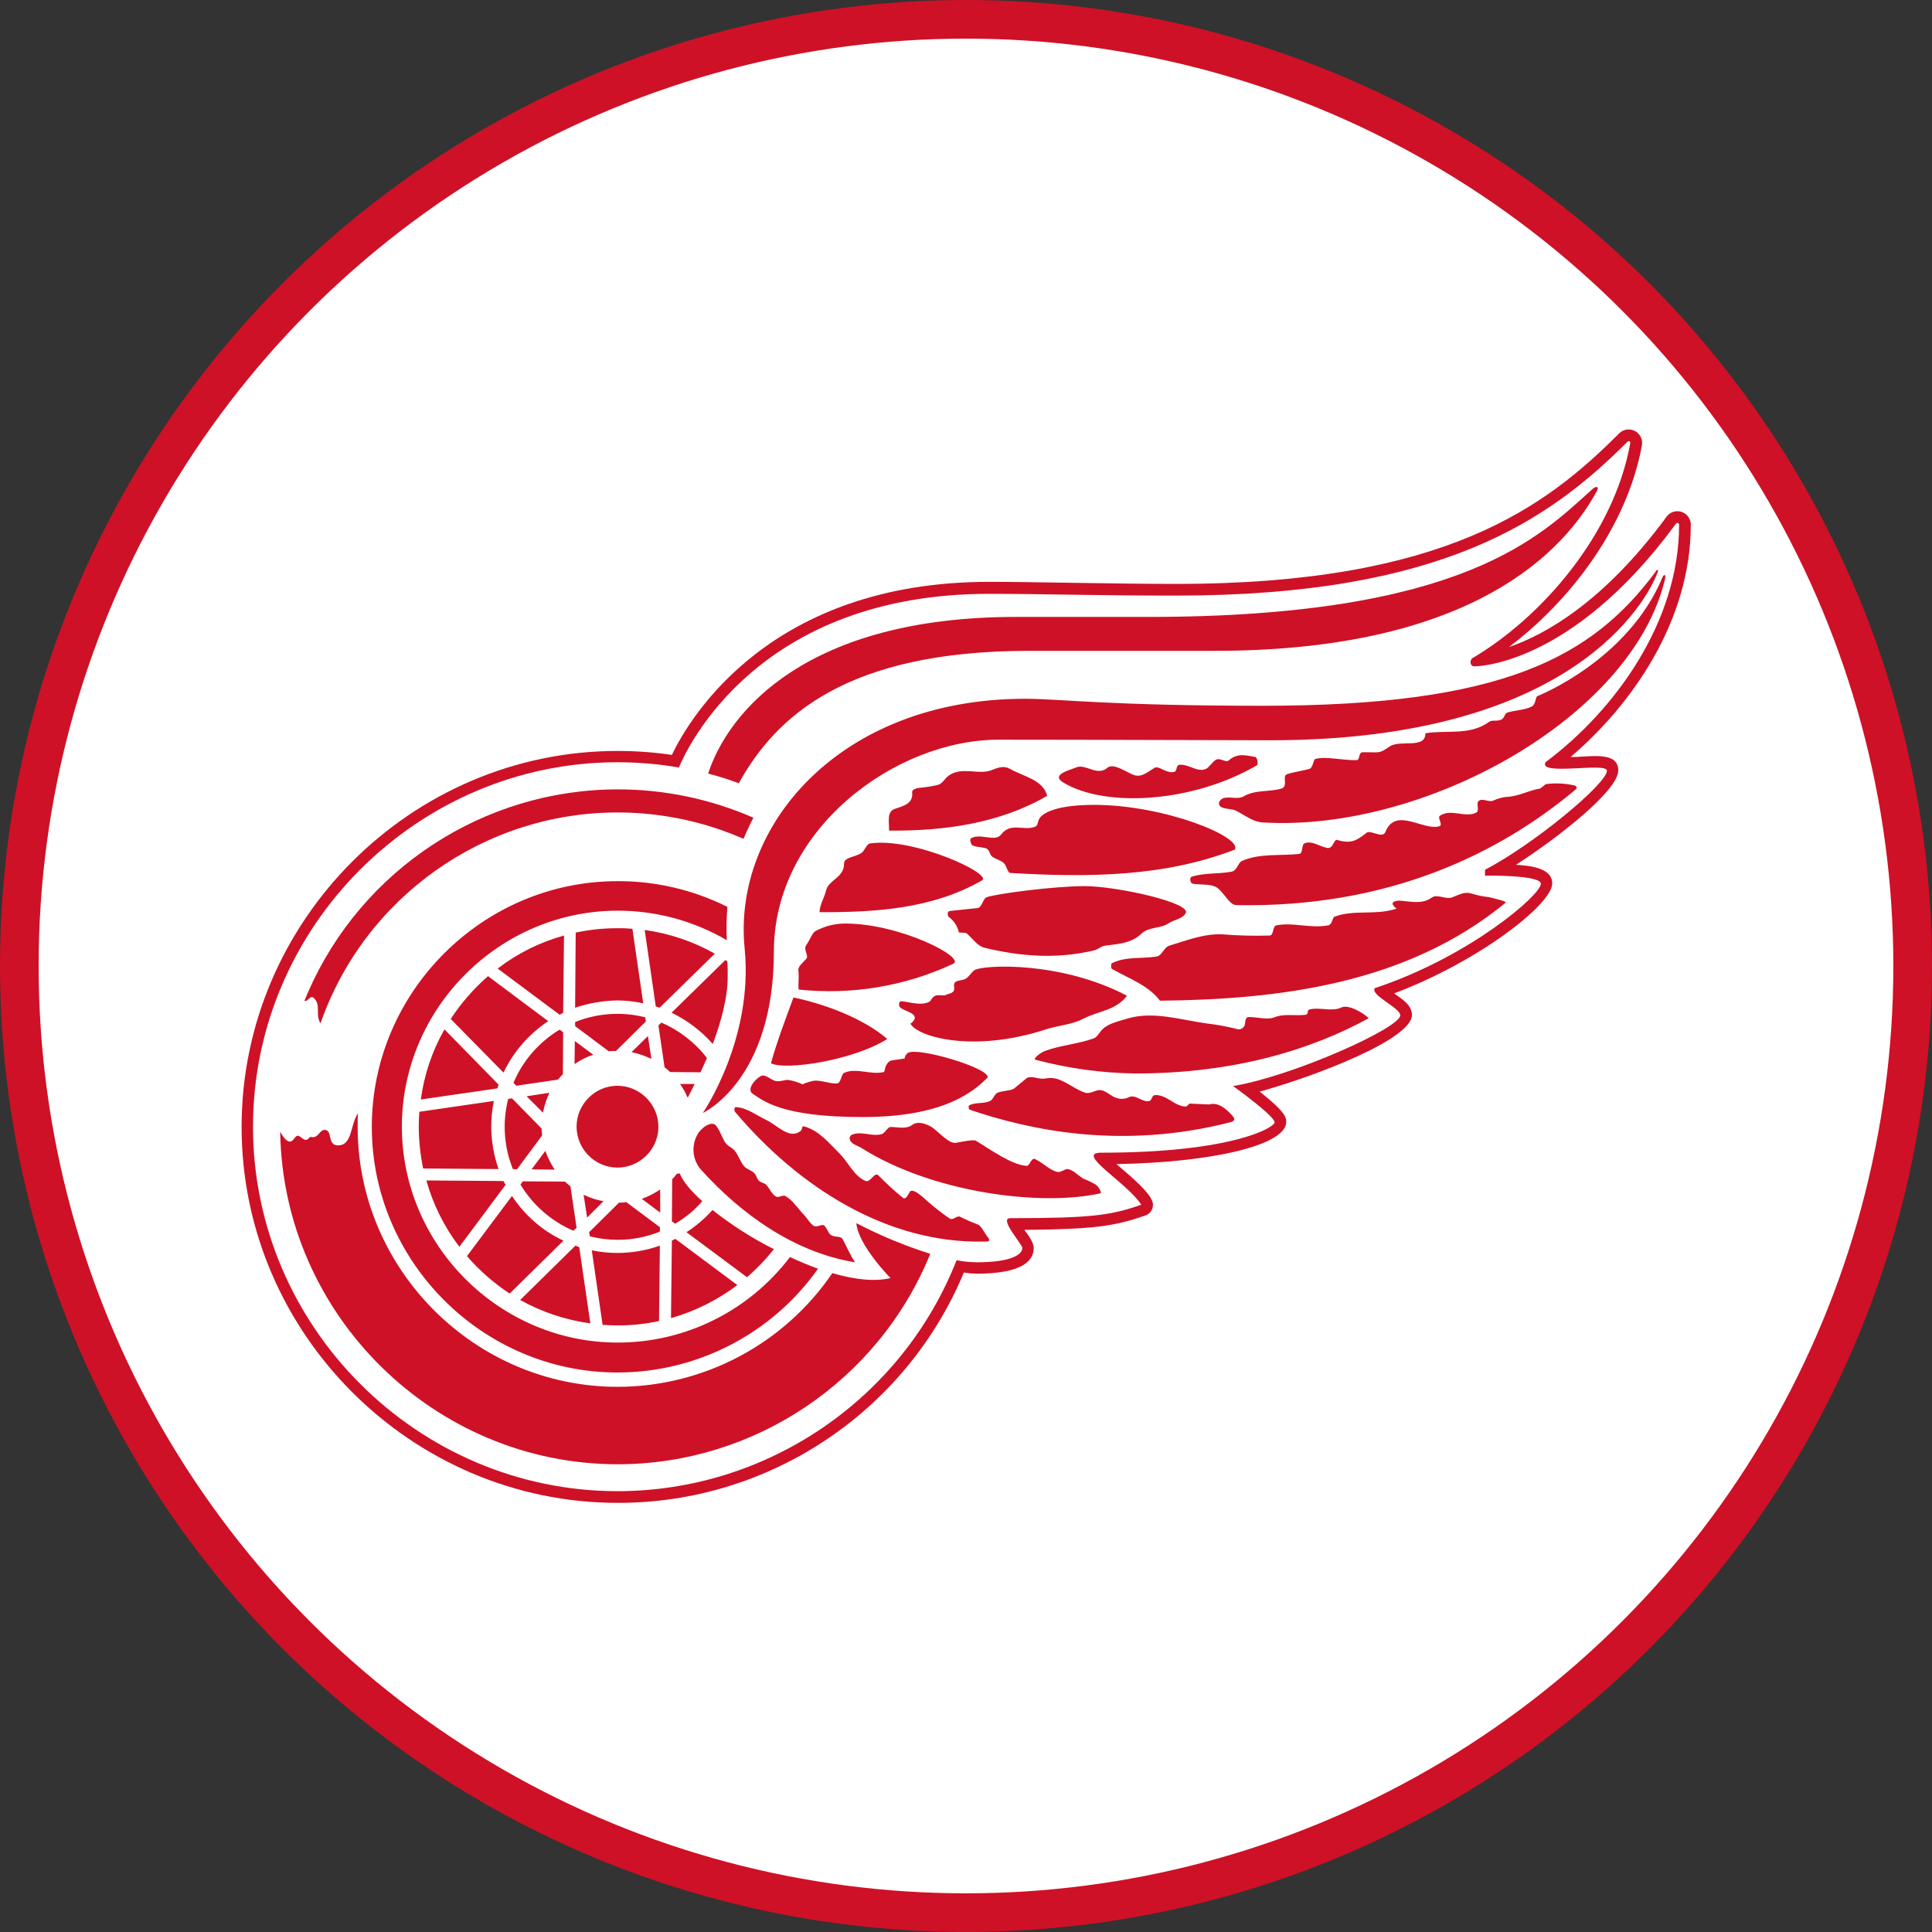 <?xml version="1.0" encoding="UTF-8" standalone="no"?>
<svg
   xmlns:dc="http://purl.org/dc/elements/1.1/"
   xmlns:cc="http://creativecommons.org/ns#"
   xmlns:rdf="http://www.w3.org/1999/02/22-rdf-syntax-ns#"
   xmlns:svg="http://www.w3.org/2000/svg"
   xmlns="http://www.w3.org/2000/svg"
   xmlns:sodipodi="http://sodipodi.sourceforge.net/DTD/sodipodi-0.dtd"
   xmlns:inkscape="http://www.inkscape.org/namespaces/inkscape"
   inkscape:export-ydpi="191.99995"
   inkscape:export-xdpi="191.99995"
   inkscape:export-filename="E:\MyFiles\Projects\NHL_Playoffs\NewLogos\RedWingsCircle.png"
   width="200"
   height="200"
   viewBox="0 0 52.917 52.917"
   version="1.1"
   id="svg8"
   inkscape:version="1.0 (4035a4fb49, 2020-05-01)"
   sodipodi:docname="RedWingsCircle.svg">
  <rect x="0" y="0" width="52.917" height="52.917" fill="#333333" stroke="none"/>
  <defs
     id="defs2" />
  <sodipodi:namedview
     id="base"
     pagecolor="#ffffff"
     bordercolor="#666666"
     borderopacity="1.0"
     inkscape:pageopacity="0.0"
     inkscape:pageshadow="2"
     inkscape:zoom="2.8"
     inkscape:cx="52.216013"
     inkscape:cy="69.643295"
     inkscape:document-units="mm"
     inkscape:current-layer="layer1"
     inkscape:document-rotation="0"
     showgrid="false"
     units="px"
     inkscape:window-width="1600"
     inkscape:window-height="1137"
     inkscape:window-x="1912"
     inkscape:window-y="-8"
     inkscape:window-maximized="1" />
  <g
     inkscape:label="Layer 1"
     inkscape:groupmode="layer"
     id="layer1">
    <ellipse
       style="fill:#ffffff;stroke:#ce1126;stroke-width:1.058;stroke-miterlimit:4;stroke-dasharray:none;stroke-opacity:1;fill-opacity:1"
       id="path833"
       cx="26.458"
       cy="26.458"
       rx="25.929"
       ry="25.929" />
    <g
       transform="matrix(0.147,0,0,0.147,-14.696,-2.937)"
       id="g862"
       style="clip-rule:evenodd;fill-rule:evenodd">
      <path
         d="m 392.626,161.015 c 11.383,-9.694 22.383,-25.324 22.383,-43.242 l 10e-4,-0.043 c 0,-1.37 -1.127,-2.498 -2.498,-2.498 -0.769,0 -1.496,0.355 -1.969,0.962 -11.709,15.957 -22.71,22.057 -29.409,24.343 11.11,-8.387 21.947,-22.11 24.779,-37.632 0.021,-0.13 0.031,-0.262 0.031,-0.395 0,-1.377 -1.133,-2.511 -2.511,-2.511 -0.662,0 -1.297,0.262 -1.768,0.728 -13.561,13.561 -32.241,28.047 -82.454,28.047 -12.09,0 -25.978,-0.382 -34.964,-0.382 -40.737,0 -55.714,25.216 -59.091,32.241 -3.35,-0.489 -6.731,-0.734 -10.117,-0.734 -38.428,0 -70.05,31.622 -70.05,70.05 0,38.424 31.614,70.043 70.037,70.05 28.158,0.075 53.715,-16.92 64.536,-42.915 0.757,0.124 1.521,0.197 2.287,0.218 8.877,0 10.729,-2.559 10.729,-4.793 0,-1.143 -1.143,-2.559 -1.742,-3.376 13.016,-0.109 16.883,-0.708 22.492,-2.669 0.888,-0.259 1.494,-1.09 1.47,-2.016 0,-1.905 -3.975,-5.119 -6.808,-7.57 18.19,-0.326 31.642,-3.594 31.642,-7.842 0,-0.817 -0.109,-1.852 -4.956,-5.663 10.293,-2.833 28.374,-9.749 28.374,-14.269 0,-1.743 -1.524,-2.778 -3.322,-4.031 16.012,-6.045 29.464,-16.665 29.464,-20.477 0,-3.05 -4.521,-3.322 -6.754,-3.485 7.952,-5.12 19.062,-13.833 19.062,-17.591 0,-3.867 -6.1,-2.342 -8.877,-2.505 z"
         fill="#ce1126"
         id="path845" />
      <path
         d="m 387.942,161.996 c 12.798,-9.53 24.888,-26.032 24.888,-44.222 l 0.002,-0.035 c 0,-0.178 -0.146,-0.325 -0.324,-0.325 -0.082,0 -0.162,0.031 -0.222,0.087 -19.715,26.904 -37.633,26.632 -37.633,26.632 -0.762,0 -0.925,-1.089 -0.326,-1.525 12.744,-7.515 26.359,-22.927 29.409,-40.083 0.055,-0.218 -0.273,-0.49 -0.49,-0.273 -14.486,14.487 -34.365,28.701 -84.033,28.701 -15.848,0 -24.181,-0.326 -34.964,-0.326 -42.97,0 -56.204,28.592 -57.783,32.35 -3.782,-0.647 -7.611,-0.972 -11.447,-0.972 -37.254,0 -67.908,30.655 -67.908,67.908 0,37.254 30.655,67.909 67.908,67.909 27.84,0 52.983,-17.121 63.185,-43.025 1.204,0.226 2.424,0.354 3.649,0.381 6.917,0 8.605,-1.579 8.605,-2.669 0,-0.708 -4.466,-5.555 -2.233,-5.555 15.304,0 18.734,-0.544 24.399,-2.504 -2.723,-4.194 -12.472,-9.694 -7.461,-9.694 24.344,0 32.295,-4.684 32.295,-5.664 0,-1.198 -7.733,-6.753 -7.733,-6.753 11.165,-1.852 31.152,-10.838 31.152,-13.179 0,-1.416 -5.664,-3.758 -4.738,-5.065 17.7,-5.881 30.934,-17.373 30.934,-19.442 0,-1.688 -10.402,-1.525 -10.402,-1.525 v -1.089 c 8.987,-4.683 22.71,-16.011 22.71,-18.462 0,-1.634 -12.907,1.035 -11.436,-1.58 z"
         fill="#ffffff"
         id="path847" />
      <path
         d="m 183.931,209.812 9.857,10.021 c 1.854,-3.893 4.736,-7.208 8.333,-9.586 l -11.219,-8.387 c -2.676,2.34 -5.021,5.033 -6.971,8.006 v -0.055 z m -5.555,15.032 14.269,-2.07 c 0.055,-0.218 0.163,-0.436 0.218,-0.708 l -10.075,-10.293 c -2.306,4.048 -3.804,8.506 -4.412,13.125 z m -0.381,5.064 c 0.021,2.616 0.294,5.224 0.817,7.788 l 14.051,0.109 c -0.888,-2.539 -1.348,-5.208 -1.362,-7.897 -0.001,-1.61 0.163,-3.216 0.49,-4.793 l -13.888,2.016 c -0.054,0.925 -0.109,1.852 -0.109,2.777 z m 55.169,-32.241 c -4.043,-2.273 -8.477,-3.77 -13.07,-4.411 l 2.07,14.269 c 0.245,0.04 0.483,0.113 0.708,0.218 l 10.293,-10.076 z m 11.001,55.06 c -4.05,-2.038 -7.883,-4.482 -11.437,-7.297 -1.42,1.593 -3.05,2.986 -4.847,4.139 l 11.273,8.387 c 1.833,-1.579 3.511,-3.33 5.011,-5.229 z m -24.344,-45.802 -2.015,-13.887 c -0.923,-0.091 -1.851,-0.127 -2.778,-0.109 -2.617,-0.006 -5.229,0.268 -7.788,0.817 l -0.109,13.996 c 2.547,-0.856 5.21,-1.316 7.896,-1.361 1.613,0.013 3.219,0.196 4.793,0.544 z m -15.575,2.124 c 0.206,-0.13 0.425,-0.24 0.653,-0.326 l 0.164,-14.432 c -4.479,1.236 -8.677,3.326 -12.363,6.154 l 11.546,8.605 z m 31.315,-7.026 c 0,-0.98 0,-1.905 -0.055,-2.886 -0.114,-0.109 -0.242,-0.2 -0.381,-0.272 l -10.021,9.803 c 2.92,1.416 5.531,3.396 7.679,5.828 1.525,-4.084 2.778,-8.605 2.778,-12.472 z m -25.324,50.921 2.015,13.888 c 0.925,0.055 1.852,0.109 2.777,0.109 2.6,0.007 5.192,-0.268 7.734,-0.817 l 0.163,-14.05 c -2.536,0.896 -5.207,1.356 -7.897,1.361 -1.61,0.002 -3.216,-0.163 -4.792,-0.49 z m -15.576,-28.211 c -1.107,4.338 -0.802,8.918 0.872,13.071 l 0.762,0.054 4.683,-6.317 -0.109,-1.307 -5.5,-5.609 -0.708,0.109 z m 3.431,-0.49 3.05,3.05 c 0.241,-1.28 0.644,-2.525 1.198,-3.703 l -4.248,0.654 z m 6.754,-4.085 0.054,-7.842 -0.653,-0.49 c -3.844,2.31 -6.858,5.781 -8.605,9.912 l 0.545,0.544 7.733,-1.143 c 0.327,-0.327 0.599,-0.708 0.926,-0.981 z m 0.381,19.987 -7.842,-0.054 -0.436,0.599 c 2.303,3.83 5.752,6.84 9.857,8.605 l 0.599,-0.544 -1.143,-7.734 c -0.381,-0.273 -0.708,-0.599 -1.035,-0.872 z m -1.906,-2.233 c -0.71,-1.093 -1.294,-2.262 -1.742,-3.485 l -2.56,3.431 4.302,0.055 z m 21.839,13.234 -0.163,14.432 c 4.466,-1.27 8.657,-3.358 12.363,-6.154 l -11.546,-8.605 -0.654,0.326 z m -15.793,-4.302 3.05,-3.05 c -1.284,-0.226 -2.531,-0.629 -3.703,-1.199 l 0.654,4.248 z m 13.561,1.797 -6.263,-4.683 c -0.451,0.066 -0.905,0.102 -1.361,0.109 l -5.555,5.501 0.109,0.762 c 1.69,0.438 3.429,0.658 5.174,0.654 2.706,0.01 5.389,-0.508 7.897,-1.525 v -0.817 z m -28.756,-7.897 c -0.163,-0.272 -0.272,-0.49 -0.381,-0.708 l -14.377,-0.109 c 1.248,4.475 3.337,8.67 6.154,12.363 l 8.605,-11.546 z m 12.853,-22.492 c 1.068,-0.752 2.243,-1.34 3.485,-1.743 l -3.431,-2.56 -0.055,4.303 z m 19.606,20.368 -0.544,0.055 c -0.261,0.368 -0.553,0.715 -0.872,1.035 l -0.055,7.842 0.599,0.435 c 1.912,-1.103 3.624,-2.52 5.065,-4.193 -2.07,-1.852 -3.595,-3.649 -4.194,-5.174 z m -18.734,13.724 -0.708,-0.272 -10.293,10.129 c 4.047,2.256 8.48,3.734 13.071,4.357 z m 18.789,-30.389 c 0.568,0.797 1.042,1.655 1.416,2.559 0.326,-0.599 0.762,-1.471 1.307,-2.559 z m -31.751,39.048 10.02,-9.857 c -3.904,-1.837 -7.223,-4.721 -9.585,-8.333 l -8.388,11.219 c 2.321,2.675 4.996,5.02 7.952,6.971 z m 28.047,-19.388 c -1.068,0.72 -2.22,1.306 -3.432,1.743 l 3.432,2.559 z m -2.287,-28.592 -3.05,2.995 c 1.28,0.269 2.523,0.69 3.703,1.253 l -0.654,-4.248 z m -13.561,-1.852 6.262,4.683 c 0.453,-0.046 0.907,-0.065 1.362,-0.055 l 5.555,-5.5 -0.109,-0.762 c -4.338,-1.107 -8.918,-0.802 -13.07,0.872 z m 24.562,5.936 c -2.229,-2.88 -5.153,-5.148 -8.496,-6.59 l -0.545,0.544 1.144,7.789 c 0.368,0.26 0.715,0.552 1.035,0.871 l 5.663,0.055 c 0.382,-0.872 0.817,-1.742 1.199,-2.669 z m -9.043,12.802 c 0,4.183 -3.442,7.625 -7.625,7.625 -4.182,0 -7.625,-3.442 -7.625,-7.625 0,-4.183 3.443,-7.625 7.625,-7.625 4.176,0.019 7.606,3.449 7.625,7.625 z m -7.625,-45.747 h -0.005 c -25.111,0 -45.774,20.663 -45.774,45.774 0,25.111 20.663,45.775 45.774,45.775 14.842,0 28.793,-7.218 37.365,-19.333 -1.742,-0.654 -3.485,-1.362 -5.229,-2.179 -7.601,10.032 -19.484,15.938 -32.07,15.938 -22.073,0 -40.238,-18.164 -40.238,-40.238 0,-22.073 18.164,-40.237 40.238,-40.237 7.137,0 14.146,1.899 20.308,5.501 -0.098,-2.07 -0.062,-4.144 0.109,-6.209 -6.357,-3.178 -13.371,-4.819 -20.478,-4.793 z m 76.736,-42.916 h 34.582 c 44.223,0 63.556,-15.793 71.181,-29.79 0.436,-0.817 -0.109,-1.035 -0.925,-0.273 -9.64,8.659 -23.963,23.745 -82.618,23.745 h -24.725 c -38.885,0 -53.535,17.536 -57.347,29.191 1.938,0.492 3.848,1.092 5.719,1.797 6.916,-12.471 20.096,-24.671 54.134,-24.671 z m -133.375,64.646 c 1.471,1.198 0.273,3.268 1.307,4.738 8.208,-23.461 30.483,-39.267 55.338,-39.267 6.592,0 13.138,1.112 19.361,3.289 1.388,0.485 2.757,1.023 4.105,1.612 0.545,-1.253 1.144,-2.559 1.852,-3.921 -7.962,-3.484 -16.561,-5.282 -25.252,-5.282 -24.98,0 -47.7,14.858 -57.713,37.743 -0.237,0.541 -0.466,1.084 -0.687,1.632 0.545,0.326 1.089,-1.089 1.688,-0.545 v 0.001 z m 107.506,52.227 c -2.941,0.708 -6.754,0.273 -10.838,-0.925 -9.006,13.24 -24.018,21.185 -40.031,21.185 -26.559,0 -48.414,-21.855 -48.414,-48.413 v -0.003 c 0,-0.872 0,-1.743 0.055,-2.56 -1.471,2.233 -1.035,5.991 -3.703,5.991 -2.124,0 -0.926,-2.886 -2.505,-2.886 -0.926,0 -1.089,1.362 -2.233,1.362 l -0.381,-0.055 c -0.273,0 -0.381,0.544 -0.872,0.544 -0.599,0 -1.035,-0.762 -1.525,-0.762 -0.544,0 -0.762,1.089 -1.471,1.089 -0.762,0 -1.47,-1.253 -1.797,-1.852 0.488,34.149 28.716,61.976 62.869,61.976 25.535,0 48.643,-15.554 58.253,-39.212 -4.752,-1.5 -9.362,-3.414 -13.778,-5.718 0.381,4.194 6.372,10.238 6.372,10.238 z m 25.107,-107.941 c -34.637,0 -54.57,23.799 -52.283,46.509 1.688,16.937 -7.788,30.661 -7.788,30.661 0,0 13.234,-5.991 13.234,-30.062 0,-22.874 22.71,-39.484 41.881,-39.484 18.517,0 39.974,0.109 50.648,0.109 56.476,0 70.146,-26.086 72.106,-31.206 0.327,-0.763 -0.163,-0.6 -0.326,-0.218 -11.818,15.902 -28.32,24.997 -73.141,24.997 -28.81,0 -37.905,-1.307 -44.386,-1.307 h 0.055 z m -47.381,67.912 c 2.559,1.362 15.14,-0.436 21.676,-4.52 -6.699,-5.718 -17.483,-7.733 -17.483,-7.733 -1.471,4.03 -3.05,8.114 -4.193,12.253 z m 51.465,-49.831 c -0.762,-2.995 -4.412,-3.595 -6.916,-5.011 -0.981,-0.599 -2.124,-0.326 -3.268,0.164 -2.451,1.089 -5.663,-0.708 -8.169,1.089 -0.762,0.545 -1.143,1.525 -2.07,1.743 -1.165,0.265 -2.349,0.447 -3.54,0.544 -0.436,0.055 -1.253,0.327 -1.198,0.817 0.273,2.124 -1.688,2.56 -3.268,3.104 -1.525,0.544 -0.98,2.56 -1.035,4.031 10.13,0.109 20.586,-1.307 29.463,-6.481 z m -33.003,8.877 c -0.49,0.055 -0.817,0.817 -1.198,1.361 -0.872,1.253 -3.649,0.981 -3.649,2.397 0.054,2.559 -2.833,3.05 -3.322,4.901 -0.327,1.471 -1.144,2.56 -1.253,4.139 10.348,0.055 21.022,-0.599 30.225,-5.882 2.397,-1.089 -12.635,-8.114 -20.804,-6.916 z m -13.343,23.8 c 0.163,1.307 -0.163,3.431 0.109,3.431 9.824,1.032 19.746,-0.624 28.701,-4.793 2.56,-1.089 -9.803,-7.515 -20.042,-7.515 -1.959,-0.012 -3.89,0.475 -5.609,1.416 -0.6,0.326 -1.036,1.688 -1.743,2.669 -0.49,0.762 0.49,1.906 0.109,2.396 -0.762,0.926 -1.688,1.471 -1.524,2.397 z m 55.115,-30.989 c -9.313,0 -10.239,2.614 -10.239,2.614 -0.326,0.381 -0.163,1.253 -0.817,1.471 -2.124,0.817 -4.52,-0.925 -6.317,1.471 -1.144,1.416 -3.813,-0.326 -5.555,0.654 -0.381,0.218 0,1.253 0.272,1.361 0.817,0.381 2.179,0.273 2.723,0.654 0.545,0.436 0.436,1.089 0.98,1.471 0.6,0.436 1.743,0.654 2.287,1.361 0.382,0.545 0.545,1.634 1.089,1.634 14.051,0.817 28.428,0.817 41.771,-4.357 1.471,-2.341 -13.07,-8.332 -26.196,-8.332 h 10e-4 z m 82.562,-20.259 c -0.381,0.218 -0.273,1.579 -1.089,1.961 -1.361,0.653 -2.995,0.653 -4.466,1.089 -0.544,0.164 -0.544,0.926 -1.035,1.253 -0.762,0.49 -1.852,0.055 -2.396,0.49 -3.595,2.614 -7.897,1.471 -11.873,2.124 0.055,2.995 -4.683,1.143 -6.644,2.451 -2.123,1.471 -1.797,1.035 -5.01,1.089 -0.926,0 -0.436,1.471 -1.199,1.471 -2.559,0.055 -5.773,-0.762 -7.678,-0.218 -0.327,0.109 -0.436,1.688 -1.089,1.852 -1.361,0.381 -2.832,0.545 -4.139,0.981 -1.035,0.326 0.273,2.233 -1.035,2.669 -2.342,0.708 -4.901,0.163 -7.189,1.524 -0.926,0.49 -2.287,0 -3.431,0.218 -1.035,0.218 -1.417,1.253 -0.6,1.743 0.763,0.381 2.016,0.272 2.723,0.654 1.743,0.871 3.104,2.07 4.956,2.178 30.062,1.852 68.893,-19.497 74.993,-45.366 0.217,-1.035 -0.273,-0.817 -0.49,-0.273 -6.481,15.522 -23.309,22.111 -23.309,22.111 z m 7.026,16.665 c -1.784,-0.416 -3.629,-0.508 -5.446,-0.272 l -1.035,0.817 c -2.341,0.381 -4.03,1.524 -6.48,1.579 -0.771,0.113 -1.523,0.333 -2.233,0.654 -0.926,0.436 -2.124,-0.599 -2.833,0.163 -0.436,0.49 0.327,1.743 -0.436,2.124 -2.123,0.98 -4.629,-0.817 -6.698,0.544 -0.599,0.381 0.654,1.688 -0.109,1.961 -2.995,0.925 -8.169,-3.703 -10.075,1.089 -0.326,0.763 -1.253,0.436 -1.852,0.273 -0.544,-0.163 -1.361,-0.436 -1.688,-0.109 -1.852,1.471 -2.886,2.07 -5.446,1.307 -0.654,-0.163 -0.708,1.797 -1.961,1.471 -1.416,-0.326 -2.832,-1.416 -4.138,-0.817 -0.6,0.273 -0.164,1.906 -1.035,1.96 -3.595,0.382 -7.298,-0.163 -10.62,1.307 -0.762,0.381 -0.872,1.852 -2.015,2.015 -2.505,0.436 -5.011,0.164 -7.353,0.926 -0.381,0.109 -0.326,1.198 0.273,1.307 1.471,0.217 3.214,0 4.357,0.653 1.416,0.872 2.342,3.268 3.703,3.322 28.428,0.545 48.961,-9.639 63.066,-21.403 0.599,-0.49 0.327,-0.654 0.055,-0.872 z m -22.983,20.859 c -1.143,0.381 -2.722,-0.708 -3.703,0 -1.47,1.089 -3.213,0.872 -4.683,0.708 -0.708,-0.055 -1.852,-0.327 -2.505,0.163 -0.381,0.326 0.218,0.872 0.599,1.198 -3.812,1.307 -8.006,0.109 -11.6,1.525 -0.273,0.163 -0.436,1.471 -1.089,1.579 -3.322,0.654 -6.372,-0.599 -9.639,0 -0.817,0.109 -0.49,1.906 -1.307,1.906 -2.924,0.091 -5.852,0.018 -8.768,-0.218 -3.486,-0.163 -6.699,1.143 -9.967,2.124 -0.98,0.326 -1.307,1.852 -2.342,2.015 -2.832,0.436 -5.718,-0.055 -8.332,1.253 -0.164,0.054 -0.164,0.925 0,1.035 3.158,1.797 6.808,3.05 8.986,5.936 22.166,-0.218 45.965,-3.104 64.373,-18.245 0.381,-0.272 -1.797,-0.708 -2.996,-1.035 -1.163,-0.125 -2.312,-0.363 -3.431,-0.708 -1.253,-0.381 -2.396,0.326 -3.595,0.762 z m -20.531,20.478 c -1.852,0.872 -3.976,-0.109 -5.991,0.381 -0.49,0.109 -0.109,0.872 -0.654,0.98 -1.96,0.273 -4.03,-0.273 -5.881,0.49 -1.416,0.544 -3.214,-0.109 -4.793,-0.055 -0.599,0 -0.599,0.817 -0.708,1.471 -0.174,0.506 -0.664,0.839 -1.198,0.817 -1.916,-0.495 -3.862,-0.858 -5.827,-1.089 -5.065,-0.708 -10.076,-2.341 -14.814,-0.925 -1.524,0.49 -3.594,0.871 -4.738,2.07 -0.49,0.49 -0.925,1.416 -1.579,1.634 -2.886,1.035 -6.045,1.253 -8.932,2.287 -0.871,0.272 -2.505,1.524 -1.905,1.688 6.079,1.615 12.335,2.475 18.625,2.559 18.734,0 33.003,-4.575 43.46,-10.293 -0.653,-0.762 -3.703,-2.669 -5.064,-2.015 z m -24.671,18.081 -3.649,-0.163 c -0.218,0.109 -0.436,0.544 -0.653,0.544 -2.179,0 -3.595,-2.287 -5.828,-2.123 -0.545,0.054 -0.545,0.98 -0.98,1.089 -1.362,0.327 -2.56,-1.307 -3.813,-0.708 -0.713,0.348 -1.533,0.407 -2.287,0.163 -1.089,-0.326 -1.906,-1.307 -2.941,-1.471 -0.925,-0.163 -1.852,0.762 -2.886,0.49 -2.614,-0.817 -4.629,-3.268 -7.407,-2.669 -1.416,0.272 -2.559,-0.654 -3.54,-0.055 l -2.396,1.96 c -0.708,0.436 -2.396,0.382 -3.159,0.817 -0.544,0.382 -0.708,1.253 -1.361,1.525 -1.198,0.49 -2.614,0.163 -3.812,0.762 -0.109,0.109 -0.218,0.763 0.272,0.872 10.674,3.595 27.939,7.57 48.58,2.233 0.599,-0.218 0.762,-0.544 0.218,-1.143 -1.144,-1.307 -2.669,-2.615 -4.357,-2.124 z m -26.359,12.036 c -0.49,-0.055 -1.307,0.654 -1.798,0.544 -1.416,-0.218 -2.505,-1.525 -4.248,-2.396 -0.708,-0.381 -1.035,1.307 -1.579,1.253 -2.833,-0.164 -6.917,-3.159 -9.476,-4.684 -0.436,-0.272 -3.104,0.273 -3.595,0.381 -1.579,0.327 -3.649,-2.504 -4.956,-3.103 -0.926,-0.49 -2.287,-0.926 -3.213,-0.273 -1.253,0.925 -2.723,0.436 -4.085,0.436 -0.544,-0.055 -1.035,1.089 -1.634,1.307 -1.905,0.599 -3.975,-0.708 -5.773,0.218 -0.144,0.15 -0.239,0.34 -0.272,0.545 0.109,1.143 1.361,1.307 2.233,1.852 13.07,8.278 33.275,10.947 44.494,8.441 0.273,-0.055 -0.109,-1.035 -0.872,-1.634 -0.77,-0.439 -1.571,-0.822 -2.396,-1.144 -1.198,-0.817 -1.797,-1.579 -2.832,-1.742 z M 282.07,248.1 c -1.095,-0.416 -2.167,-0.889 -3.213,-1.416 -0.654,-0.273 -1.253,0.762 -1.961,0.326 -1.321,-0.914 -2.593,-1.895 -3.812,-2.941 -0.872,-0.762 -2.669,-2.559 -3.432,-2.178 -0.326,0.163 -0.762,1.797 -1.47,1.253 -1.602,-1.312 -3.13,-2.711 -4.575,-4.194 -0.763,-0.654 -1.471,1.525 -2.451,1.035 -2.179,-1.035 -3.104,-3.431 -4.793,-5.119 -1.961,-1.96 -3.867,-4.302 -6.59,-5.011 -0.49,-0.109 -0.218,0.545 -0.654,0.872 -2.07,1.634 -4.357,-1.143 -6.372,-2.07 -1.852,-0.872 -3.485,-2.233 -5.61,-2.396 -0.436,0 -0.381,0.654 -0.218,0.872 11.873,14.05 28.375,24.616 46.51,24.18 0.436,0 1.307,0.055 0.599,-0.817 -0.599,-0.708 -1.253,-2.233 -1.961,-2.396 z m -25.052,2.832 c -0.381,-0.762 -1.416,-0.326 -2.179,-0.817 -0.544,-0.273 -0.762,-1.361 -1.307,-1.797 -0.382,-0.327 -1.307,0.381 -1.852,0.109 -0.708,-0.381 -1.199,-1.307 -1.743,-1.906 -0.654,-0.653 -1.198,-1.416 -1.797,-2.07 -0.508,-0.656 -1.137,-1.211 -1.852,-1.634 -0.381,-0.218 -1.144,0.273 -1.58,0.164 -0.871,-0.273 -1.361,-1.688 -2.015,-2.287 -0.381,-0.327 -0.98,-0.382 -1.307,-0.708 -0.381,-0.326 -0.435,-0.925 -0.817,-1.361 -0.49,-0.545 -1.198,-0.708 -1.742,-1.144 -0.708,-0.599 -1.198,-2.07 -1.797,-2.886 -0.545,-0.817 -1.307,-0.925 -1.852,-1.634 -0.654,-0.872 -1.035,-2.396 -1.852,-3.322 -0.817,-0.872 -2.833,0.545 -3.432,1.798 -1.115,2.017 -0.899,4.52 0.545,6.317 7.625,8.496 17.536,15.575 28.864,17.427 -0.872,-1.198 -1.743,-3.321 -2.287,-4.248 z m 77.117,-88.336 c 0.381,-0.272 0.054,-1.524 -0.273,-1.579 -1.525,-0.218 -3.268,-0.872 -4.956,0.654 -0.544,0.49 -1.634,-0.599 -2.396,-0.109 -0.654,0.382 -1.253,1.417 -1.852,1.688 -1.634,0.708 -3.214,-0.98 -5.011,-0.762 -0.49,0.055 -0.381,1.198 -0.872,1.307 -1.579,0.381 -2.886,-1.307 -3.758,-0.708 -1.361,0.817 -2.451,1.906 -4.03,1.198 -1.579,-0.708 -3.595,-2.123 -4.683,-1.253 -1.798,1.634 -4.031,-0.708 -5.664,-0.109 -1.361,0.544 -5.011,1.416 -2.505,2.886 7.788,4.683 24.018,3.758 35.999,-3.214 z m -16.502,29.464 c 1.143,-0.763 2.559,-0.817 3.213,-1.852 1.525,-1.961 -12.853,-5.12 -18.734,-5.12 -5.773,0 -16.502,1.417 -18.299,2.07 -0.763,0.327 -0.817,1.852 -1.688,2.016 l -5.174,0.544 c -0.544,0.055 -0.436,0.925 -0.218,1.089 0.956,0.707 1.631,1.73 1.906,2.886 0.055,0.109 1.253,0 1.471,0.218 1.143,0.98 1.96,2.341 3.322,2.669 6.808,1.634 13.397,2.123 20.368,0.49 0.762,-0.163 1.307,-0.762 1.96,-0.871 2.451,-0.327 5.011,-0.436 6.862,-2.234 1.361,-1.307 3.485,-0.925 5.011,-1.905 z m -15.739,17.7 c 2.778,-1.416 6.045,-1.525 8.06,-4.248 -12.308,-6.48 -26.632,-5.773 -28.374,-4.792 -0.49,0.272 -0.981,1.143 -1.525,1.524 -0.817,0.545 -1.634,0.273 -2.178,0.817 -0.327,0.327 0.054,1.253 -0.218,1.58 -0.273,0.435 -0.981,0.49 -1.417,0.708 -0.435,0.273 -1.307,-0.109 -2.015,0.163 -0.654,0.273 -0.708,0.926 -1.143,1.144 -1.688,0.817 -4.031,-0.109 -5.174,-0.109 -0.599,0 -0.436,0.926 -0.273,1.089 0.762,0.762 2.886,0.98 2.778,2.07 0,0.218 -0.49,0.926 -0.817,0.98 1.143,2.397 11.6,5.61 25.433,1.035 2.287,-0.708 4.684,-0.817 6.862,-1.96 z m -60.179,10.729 c -1.198,0.654 -2.614,2.505 -1.525,3.268 2.016,1.307 5.337,4.357 20.532,4.357 14.868,0 20.531,-4.575 23.309,-7.407 0,-1.852 -13.016,-5.61 -14.813,-4.575 -0.392,0.198 -0.644,0.596 -0.654,1.035 -0.599,0.218 -2.397,0.273 -2.833,0.544 -1.035,0.763 -0.817,1.961 -1.089,2.015 -2.342,0.6 -5.174,-0.871 -7.407,0.164 -0.545,0.272 -0.545,1.905 -1.307,1.96 -1.579,0.109 -3.322,-0.872 -4.847,-0.381 -0.543,0.133 -1.071,0.315 -1.58,0.544 -0.761,-0.358 -1.567,-0.615 -2.396,-0.762 -0.763,-0.218 -1.58,0.326 -2.56,0.163 -0.925,-0.163 -1.96,-1.416 -2.832,-0.925 z"
         fill="#ce1126"
         id="path849" />
    </g>
  </g>
</svg>
